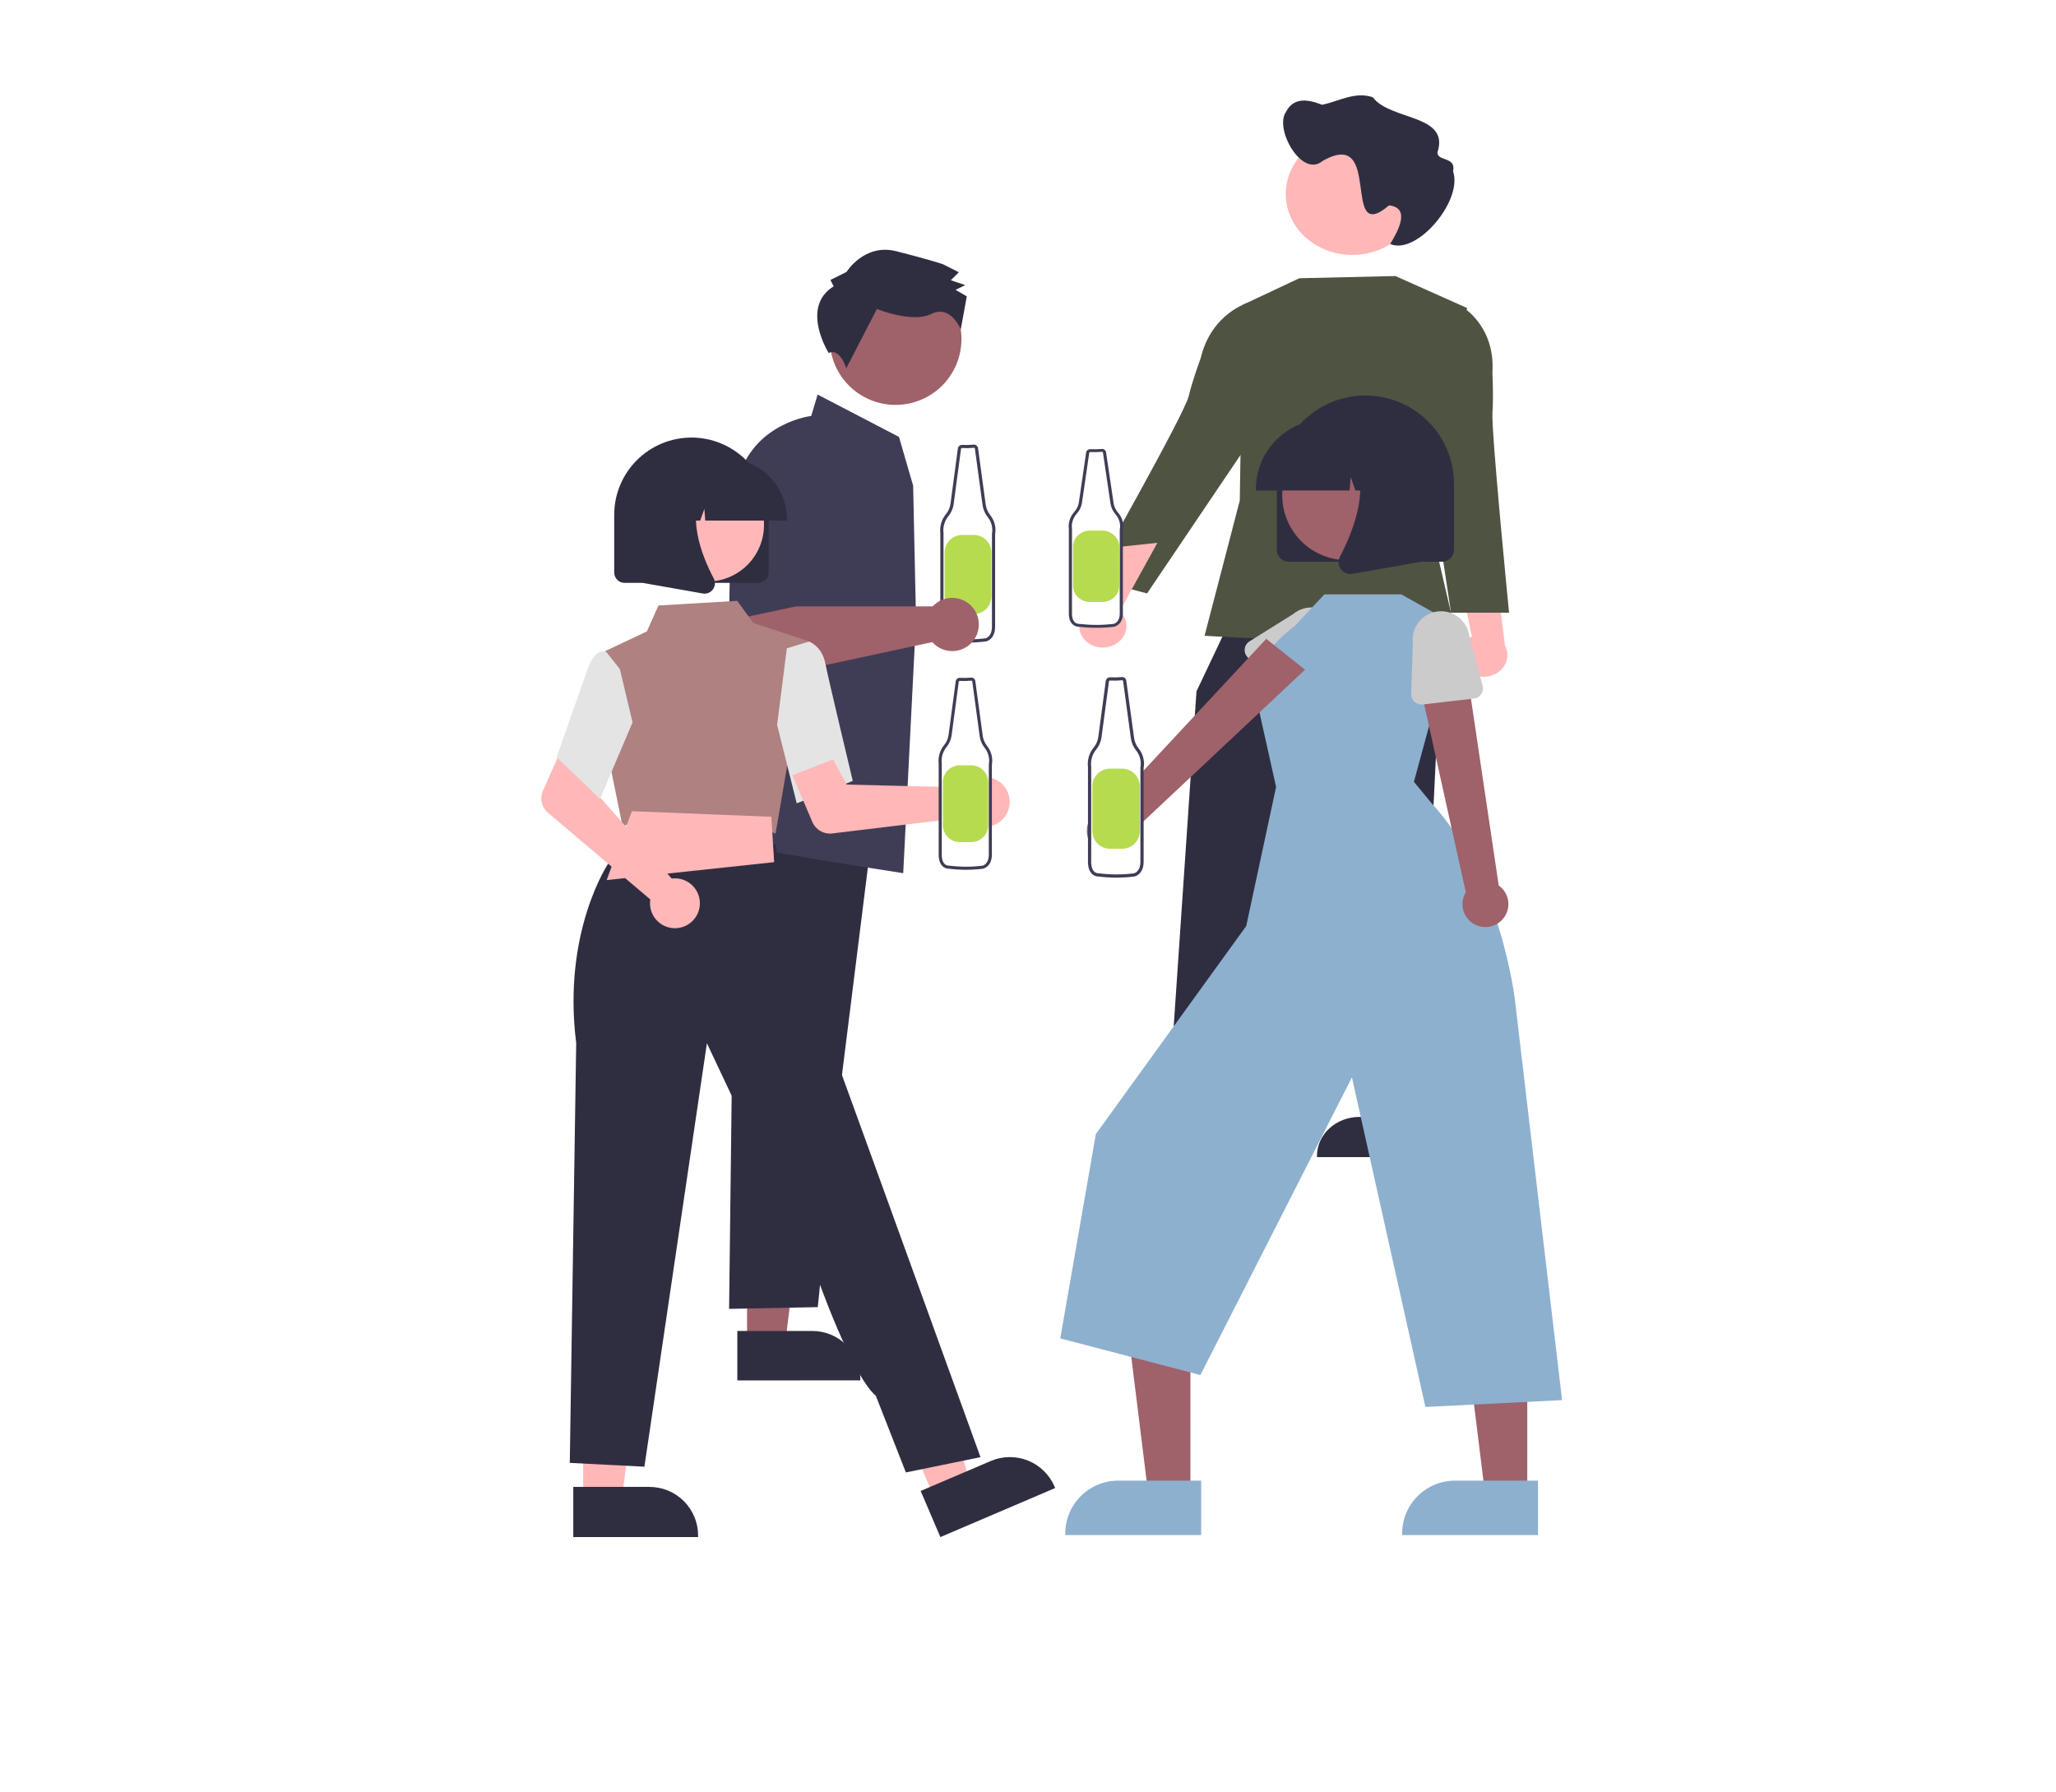 <svg width="733" height="639" viewBox="0 0 733 639" fill="none" xmlns="http://www.w3.org/2000/svg">
<rect width="733" height="639" fill="white"/>
<g id="having_fun 1">
<g id="guy-1">
<path id="Vector" d="M266.339 478.955H279.937L286.406 426.505L266.336 426.506L266.339 478.955Z" fill="#9F616A"/>
<path id="Vector_2" d="M262.87 474.516L289.65 474.515H289.651C294.177 474.515 298.518 476.313 301.718 479.514C304.919 482.714 306.717 487.055 306.717 491.581V492.135L262.871 492.137L262.87 474.516Z" fill="#2F2E41"/>
<path id="Vector_3" d="M257.79 291.616C257.79 291.616 251.897 298.278 261.655 324.246L259.936 466.636L291.56 466.019L298.512 396.562L311.168 295.205L257.79 291.616Z" fill="#2F2E41"/>
<path id="Vector_4" d="M322.014 311.302L321.668 311.249C281.212 305.079 250.683 299.164 250.379 299.105L250 299.032L260.605 273.237C260.521 270.542 258.226 194.852 262.62 173.106C266.875 152.054 286.928 148.604 289.213 148.279L291.508 140.677L320.497 155.761L325.552 173.162L326.579 220.852L322.014 311.302Z" fill="#3F3D56"/>
<path id="Vector_5" d="M339.896 132.133C346.117 120.753 341.935 106.485 330.555 100.264C319.175 94.043 304.907 98.225 298.686 109.605C292.465 120.985 296.647 135.253 308.027 141.474C319.407 147.695 333.676 143.513 339.896 132.133Z" fill="#9F616A"/>
<path id="Vector_6" d="M297.205 102.096L296.067 99.804L301.795 96.958C301.795 96.958 308.114 86.676 319.549 89.566C330.984 92.455 336.129 94.184 336.129 94.184L341.843 97.059L338.975 99.913L344.12 101.642L340.683 103.35L344.682 105.648L342.529 117.431C342.529 117.431 338.953 108.494 332.079 111.91C325.206 115.325 312.632 110.144 312.632 110.144L301.708 131.285C301.708 131.285 299.455 123.874 295.437 125.85C295.437 125.85 285.172 109.503 297.205 102.096Z" fill="#2F2E41"/>
<g id="guy-1-arm">
<path id="Vector_7" d="M347.173 159.079C345.802 159.217 344.423 159.249 343.048 159.175C342.813 159.15 342.578 159.217 342.393 159.363C342.207 159.509 342.087 159.722 342.057 159.956L339.426 179.696C339.223 181.129 338.636 182.48 337.728 183.607C336.979 184.503 336.422 185.544 336.092 186.664C335.762 187.785 335.666 188.961 335.809 190.12V223.652C335.809 223.652 335.639 228.123 339.075 228.123C343.186 228.639 347.346 228.639 351.457 228.123C351.457 228.123 354.208 227.602 354.208 223.477V190.46C354.418 189.308 354.374 188.124 354.081 186.991C353.788 185.857 353.252 184.801 352.51 183.895C351.632 182.765 351.064 181.424 350.863 180.007L348.13 159.854C348.099 159.628 347.982 159.421 347.805 159.277C347.627 159.133 347.401 159.062 347.173 159.079Z" fill="white"/>
<g id="guy-1-beer" class="beer-raising">
<path id="Vector_8" d="M345.254 229.075C343.176 229.075 341.1 228.946 339.038 228.689C338.577 228.699 338.12 228.615 337.693 228.44C337.267 228.266 336.881 228.005 336.56 227.674C335.162 226.222 335.24 223.736 335.244 223.63L335.243 190.155C335.097 188.924 335.204 187.676 335.556 186.488C335.909 185.3 336.5 184.196 337.293 183.244C338.135 182.198 338.678 180.945 338.865 179.617L341.496 159.881C341.547 159.502 341.744 159.157 342.046 158.92C342.347 158.683 342.728 158.573 343.109 158.613C344.445 158.683 345.785 158.651 347.117 158.516L347.132 158.515C347.504 158.488 347.872 158.603 348.161 158.838C348.451 159.072 348.64 159.408 348.69 159.777L351.424 179.931C351.612 181.249 352.14 182.496 352.957 183.548C353.743 184.509 354.313 185.629 354.626 186.83C354.94 188.032 354.99 189.287 354.774 190.51V223.476C354.774 228.018 351.595 228.673 351.563 228.679C349.47 228.943 347.363 229.075 345.254 229.075ZM342.971 159.738C342.886 159.734 342.804 159.761 342.739 159.815C342.674 159.868 342.631 159.944 342.619 160.027L339.986 179.771C339.77 181.306 339.142 182.755 338.168 183.962C337.468 184.8 336.948 185.773 336.639 186.82C336.33 187.867 336.238 188.967 336.371 190.051L336.375 190.12V223.652C336.374 223.694 336.314 225.79 337.378 226.892C337.598 227.116 337.863 227.291 338.155 227.406C338.448 227.52 338.761 227.572 339.075 227.557L339.145 227.561C343.21 228.072 347.322 228.072 351.387 227.561C351.44 227.548 353.642 227.046 353.642 223.476L353.651 190.358C353.847 189.287 353.807 188.186 353.535 187.132C353.262 186.078 352.763 185.096 352.072 184.254C351.129 183.043 350.519 181.606 350.303 180.087L347.569 159.93C347.557 159.848 347.514 159.772 347.45 159.719C347.385 159.666 347.303 159.639 347.22 159.643C345.824 159.783 344.419 159.815 343.017 159.74C343.002 159.739 342.986 159.738 342.971 159.738H342.971Z" fill="#3F3D56"/>
<path id="Vector_9" d="M343.019 190.72H347.19C348.849 190.72 350.439 191.379 351.612 192.552C352.785 193.725 353.444 195.315 353.444 196.974V212.667C353.444 214.326 352.785 215.916 351.612 217.089C350.439 218.262 348.849 218.921 347.19 218.921H343.019C341.361 218.921 339.77 218.262 338.597 217.089C337.425 215.916 336.766 214.326 336.766 212.667V196.974C336.766 196.153 336.927 195.339 337.242 194.581C337.556 193.822 338.017 193.133 338.597 192.552C339.178 191.971 339.867 191.511 340.626 191.196C341.385 190.882 342.198 190.72 343.019 190.72Z" fill="#B7DB4F"/>
<path id="Vector_10" d="M339.474 213.144C338.168 213.144 336.877 213.414 335.681 213.937C334.485 214.46 333.41 215.225 332.524 216.184H283.799L265.951 219.983L268.881 242.584L332.371 228.93C333.422 230.117 334.754 231.022 336.245 231.562C337.736 232.102 339.338 232.26 340.905 232.022C342.473 231.783 343.956 231.156 345.219 230.197C346.481 229.238 347.484 227.978 348.135 226.532C348.785 225.086 349.063 223.5 348.943 221.919C348.823 220.338 348.309 218.812 347.448 217.481C346.587 216.15 345.406 215.055 344.013 214.298C342.62 213.54 341.059 213.144 339.474 213.144H339.474Z" fill="#9F616A"/>
</g>

</g>
</g>
<g id="guy-2">
<path id="Vector_12" d="M505.391 401.814L493.312 401.813L487.565 359.131L505.393 359.132L505.391 401.814Z" fill="#FFB7B7"/>
<path id="Vector_13" d="M508.471 412.54L469.523 412.539V412.088C469.523 408.405 471.121 404.872 473.964 402.268C476.807 399.663 480.662 398.2 484.683 398.2H484.684L508.472 398.201L508.471 412.54Z" fill="#2F2E41"/>
<path id="Vector_14" d="M439.378 401.814L427.299 401.813L421.552 359.131L439.38 359.132L439.378 401.814Z" fill="#FFB7B7"/>
<path id="Vector_15" d="M439.503 412.54L400.555 412.539V412.088C400.555 408.405 402.152 404.872 404.995 402.268C407.838 399.663 411.694 398.2 415.714 398.2H415.715L439.504 398.201L439.503 412.54Z" fill="#2F2E41"/>
<path id="Vector_16" d="M438.388 221.545L426.565 246.497L416.812 389.921L441.444 389.018L448.171 320.648L468.924 259.753L480.854 327.641L485.781 387.213L506.162 388.021L514.284 221.545H438.388Z" fill="#2F2E41"/>
<path id="Vector_17" d="M497.489 98.415L463.221 99.201L443.103 108.662L441.999 178.467L429.451 226.662C429.451 226.662 507.849 231.605 518.687 224.384L505.879 169.325L523.058 109.823L497.489 98.415Z" fill="#4F5342"/>
<path id="Vector_18" d="M522.521 238.484C521.734 237.626 521.162 236.62 520.846 235.537C520.529 234.455 520.475 233.321 520.688 232.218C520.901 231.114 521.376 230.067 522.078 229.149C522.781 228.232 523.695 227.466 524.755 226.907L519.193 200.143L533.459 205.589L536.554 230.17C537.461 231.864 537.658 233.805 537.107 235.623C536.557 237.442 535.298 239.012 533.568 240.037C531.839 241.062 529.759 241.47 527.723 241.183C525.687 240.897 523.836 239.937 522.521 238.484V238.484Z" fill="#FFB7B7"/>
<path id="Vector_19" d="M517.902 110.656L521.562 109.565C521.562 109.565 533.174 116.392 532.069 132.896C532.069 132.896 532.504 141.437 532.088 147.121C531.612 153.64 538 218.426 538 218.426H517.309L508.442 159.757L517.902 110.656Z" fill="#4F5342"/>
<path id="Vector_20" d="M505.901 69.129C505.901 73.433 504.508 77.641 501.897 81.219C499.287 84.798 495.577 87.587 491.237 89.234C486.896 90.882 482.12 91.312 477.512 90.473C472.904 89.633 468.671 87.561 465.349 84.517C462.027 81.474 459.764 77.596 458.848 73.375C457.931 69.153 458.401 64.778 460.199 60.801C461.997 56.825 465.042 53.426 468.949 51.035C472.855 48.644 477.448 47.367 482.146 47.367V47.367C488.43 47.353 494.464 49.626 498.919 53.687C503.373 57.748 505.885 63.264 505.901 69.021C505.901 69.057 505.901 69.093 505.901 69.129Z" fill="#FFB7B7"/>
<path id="Vector_21" d="M458.47 39.899C461.253 34.418 466.638 35.501 471.348 37.359C477.312 36.148 482.984 32.519 489.41 34.665C495.74 43.099 516.992 40.618 512.471 54.348C512.465 57.638 519.229 55.723 518.048 61.112C521.631 71.482 505.114 91.121 495.633 86.986C497.978 83.049 503.334 74.106 495.21 73.219C477.732 88.117 493.406 44.85 471.446 57.433C464.175 63.529 454.22 45.997 458.47 39.899Z" fill="#2F2E41"/>
<g id="guy-2-arm" class="beer-raising">
<path id="Vector_22" d="M448.394 109.819L445.204 107.846C445.204 107.846 431.988 111.474 428.082 127.618C428.082 127.618 425.093 135.718 423.782 141.286C422.277 147.674 389.059 206.343 389.059 206.343L408.947 211.569L445.41 157.55L448.394 109.819Z" fill="#4F5342"/>
<path id="Vector_23" d="M397.9 229.533C398.915 228.907 399.767 228.084 400.398 227.124C401.028 226.163 401.421 225.087 401.548 223.973C401.676 222.858 401.535 221.731 401.135 220.672C400.736 219.612 400.088 218.646 399.237 217.841L412.64 193.519L397.288 195.15L386.914 217.996C385.532 219.396 384.759 221.211 384.74 223.098C384.722 224.985 385.459 226.813 386.814 228.235C388.168 229.657 390.044 230.574 392.088 230.814C394.131 231.053 396.199 230.597 397.9 229.533V229.533Z" fill="#FFB7B7"/>
<g id="guy-2-beer">
<path id="Vector_24" d="M392.829 160.571C391.477 160.695 390.116 160.724 388.76 160.657C388.528 160.634 388.296 160.695 388.114 160.827C387.931 160.959 387.812 161.152 387.783 161.363L385.187 179.199C384.988 180.493 384.409 181.714 383.513 182.732C382.774 183.542 382.225 184.482 381.899 185.495C381.574 186.507 381.479 187.57 381.621 188.617V218.914C381.621 218.914 381.453 222.954 384.841 222.954C388.896 223.421 392.999 223.421 397.054 222.954C397.054 222.954 399.767 222.483 399.767 218.756V188.924C399.974 187.883 399.931 186.814 399.642 185.79C399.353 184.765 398.824 183.811 398.092 182.993C397.226 181.971 396.666 180.76 396.468 179.48L393.772 161.271C393.741 161.066 393.627 160.88 393.452 160.75C393.276 160.62 393.054 160.556 392.829 160.571V160.571Z" fill="white"/>
<path id="Vector_25" d="M390.936 223.814C388.886 223.814 386.839 223.698 384.805 223.465C384.351 223.475 383.899 223.398 383.479 223.241C383.058 223.083 382.678 222.847 382.361 222.548C380.982 221.237 381.059 218.99 381.063 218.895L381.063 188.649C380.919 187.536 381.024 186.409 381.371 185.336C381.719 184.262 382.302 183.264 383.085 182.404C383.914 181.46 384.45 180.327 384.635 179.127L387.23 161.295C387.28 160.952 387.475 160.641 387.771 160.427C388.068 160.213 388.445 160.113 388.82 160.149C390.138 160.213 391.46 160.184 392.773 160.062L392.788 160.061C393.155 160.036 393.518 160.141 393.803 160.353C394.089 160.565 394.275 160.868 394.325 161.202L397.021 179.411C397.206 180.602 397.728 181.729 398.533 182.679C399.309 183.547 399.87 184.559 400.18 185.645C400.489 186.73 400.539 187.865 400.325 188.97V218.756C400.325 222.859 397.19 223.451 397.158 223.456C395.094 223.694 393.016 223.814 390.936 223.814V223.814ZM388.684 161.166C388.601 161.162 388.519 161.187 388.455 161.235C388.391 161.284 388.349 161.352 388.337 161.428L385.741 179.266C385.527 180.654 384.907 181.962 383.947 183.053C383.257 183.81 382.744 184.689 382.439 185.635C382.134 186.582 382.044 187.575 382.175 188.554L382.179 188.617V218.914C382.178 218.952 382.119 220.846 383.168 221.842C383.385 222.044 383.646 222.202 383.935 222.306C384.223 222.409 384.532 222.456 384.841 222.442L384.911 222.446C388.92 222.907 392.976 222.907 396.984 222.446C397.037 222.435 399.209 221.981 399.209 218.756L399.218 188.833C399.411 187.865 399.372 186.87 399.103 185.917C398.834 184.965 398.342 184.077 397.66 183.317C396.731 182.222 396.129 180.924 395.915 179.552L393.219 161.34C393.207 161.265 393.165 161.197 393.102 161.149C393.038 161.101 392.957 161.077 392.875 161.08C391.498 161.206 390.112 161.236 388.73 161.168C388.714 161.167 388.699 161.166 388.684 161.166V161.166Z" fill="#3F3D56"/>
<path id="Vector_26" d="M388.732 189.159H392.845C394.481 189.159 396.05 189.755 397.207 190.814C398.363 191.874 399.013 193.311 399.013 194.81V208.989C399.013 210.488 398.363 211.925 397.207 212.984C396.05 214.044 394.481 214.639 392.845 214.639H388.732C387.096 214.639 385.527 214.044 384.37 212.984C383.214 211.925 382.564 210.488 382.564 208.989V194.81C382.564 193.311 383.214 191.874 384.37 190.814C385.527 189.755 387.096 189.159 388.732 189.159Z" fill="#B7DB4F"/>
</g>
</g>
</g>
<g id="girl-2">
<path id="Vector_27" d="M456.554 248.087L444.6 234.112C444.26 233.714 444.009 233.248 443.866 232.745C443.723 232.242 443.69 231.715 443.77 231.198C443.849 230.681 444.039 230.188 444.328 229.751C444.616 229.315 444.994 228.945 445.439 228.668L461.002 218.949C463.051 217.224 465.702 216.38 468.374 216.603C471.046 216.825 473.52 218.096 475.255 220.135C476.989 222.175 477.842 224.818 477.626 227.483C477.41 230.149 476.143 232.621 474.103 234.357L462.076 248.117C461.731 248.511 461.306 248.826 460.828 249.041C460.35 249.256 459.832 249.366 459.308 249.363C458.784 249.36 458.267 249.245 457.791 249.025C457.316 248.804 456.894 248.485 456.554 248.087V248.087Z" fill="#CBCBCB"/>
<g id="girl-2-feet" class="walking">
<path id="Vector_28" d="M424.408 532.77L409.384 532.769L402.237 474.964L424.411 474.965L424.408 532.77Z" fill="#9F616A"/>
<path id="Vector_29" d="M428.239 547.297L379.797 547.295V546.684C379.797 541.696 381.784 536.912 385.32 533.385C388.856 529.857 393.652 527.876 398.652 527.875H398.653L428.24 527.877L428.239 547.297Z" fill="#8EB0CF"/>
<path id="Vector_30" d="M544.499 532.77L529.476 532.769L522.329 474.964L544.503 474.965L544.499 532.77Z" fill="#9F616A"/>
<path id="Vector_31" d="M548.331 547.297L499.889 547.295V546.684C499.889 541.696 501.876 536.912 505.412 533.385C508.948 529.857 513.743 527.876 518.744 527.875H518.745L548.332 527.877L548.331 547.297Z" fill="#8EB0CF"/>
</g>
<path id="Vector_32" d="M504.089 278.729L519.232 222.916L499.586 211.9H472.164L461.498 223.283C461.498 223.283 443.679 235.651 447.992 249.354L454.95 280.565L444.308 330.135L390.692 404.308L378 477.165L427.961 490.23L481.987 384.112L508.181 501.613L556.912 499.168L540.12 356.699C540.12 356.699 535.333 313.297 510.242 286.198L504.089 278.729Z" fill="#8EB0CF"/>
<path id="Vector_33" d="M535.363 328.111C536.208 327.277 536.858 326.267 537.27 325.155C537.681 324.042 537.842 322.853 537.743 321.671C537.644 320.489 537.286 319.343 536.695 318.314C536.103 317.285 535.293 316.398 534.321 315.715L522.571 236.641L505.706 241.953L522.588 318.11C521.547 319.815 521.168 321.842 521.525 323.807C521.881 325.772 522.948 327.538 524.523 328.771C526.097 330.004 528.07 330.618 530.068 330.496C532.066 330.374 533.95 329.526 535.363 328.111Z" fill="#9F616A"/>
<path id="Vector_34" d="M525.475 249.051L507.18 251.155C506.659 251.215 506.132 251.162 505.633 251.001C505.135 250.839 504.678 250.572 504.292 250.218C503.907 249.864 503.602 249.431 503.4 248.949C503.197 248.467 503.101 247.947 503.117 247.424L503.71 229.118C503.418 226.46 504.195 223.794 505.87 221.706C507.545 219.619 509.982 218.278 512.646 217.98C515.31 217.681 517.985 218.449 520.082 220.114C522.18 221.779 523.53 224.206 523.837 226.863L528.58 244.496C528.715 245.001 528.74 245.529 528.653 246.044C528.565 246.56 528.367 247.05 528.073 247.482C527.778 247.915 527.394 248.279 526.945 248.549C526.497 248.82 525.996 248.991 525.475 249.051V249.051Z" fill="#CBCBCB"/>
<path id="Vector_35" d="M455.209 196.028V172.512C455.209 164.154 458.537 156.139 464.461 150.23C470.386 144.32 478.421 141 486.799 141C495.177 141 503.211 144.32 509.136 150.23C515.06 156.139 518.388 164.154 518.388 172.512V196.028C518.387 197.15 517.939 198.226 517.144 199.02C516.348 199.813 515.27 200.26 514.145 200.261H459.453C458.327 200.26 457.249 199.813 456.453 199.02C455.658 198.226 455.21 197.15 455.209 196.028Z" fill="#2F2E41"/>
<path id="Vector_36" d="M491.416 196.882C502.64 190.762 506.765 176.724 500.629 165.528C494.494 154.332 480.422 150.218 469.198 156.338C457.975 162.458 453.85 176.496 459.985 187.692C466.121 198.888 480.193 203.003 491.416 196.882Z" fill="#9F616A"/>
<path id="Vector_37" d="M447.736 174.393C447.743 167.784 450.379 161.448 455.063 156.775C459.748 152.102 466.099 149.473 472.724 149.466H477.44C484.065 149.473 490.416 152.102 495.101 156.775C499.785 161.448 502.421 167.784 502.428 174.393V174.863H492.464L489.065 165.371L488.386 174.863H483.236L481.522 170.074L481.179 174.863H447.736V174.393Z" fill="#2F2E41"/>
<path id="Vector_38" d="M478.028 202.905C477.56 202.274 477.281 201.523 477.222 200.739C477.163 199.956 477.327 199.172 477.696 198.478C482.692 188.998 489.688 171.481 480.402 160.678L479.735 159.902H506.692V200.275L482.203 204.585C481.955 204.628 481.704 204.651 481.452 204.651C480.784 204.651 480.125 204.493 479.53 204.189C478.934 203.886 478.42 203.446 478.028 202.905Z" fill="#2F2E41"/>
<g id="girl-2-arm" class="beer-raising">
<path id="Vector_39" d="M394.081 304.23C395.247 304.464 396.45 304.44 397.605 304.16C398.76 303.88 399.84 303.35 400.768 302.609C401.696 301.867 402.45 300.932 402.976 299.869C403.503 298.805 403.789 297.64 403.815 296.454L465.261 238.761L451.435 227.76L395.279 288.075C393.279 288.163 391.382 288.981 389.945 290.372C388.509 291.762 387.635 293.631 387.487 295.622C387.339 297.613 387.929 299.589 389.145 301.176C390.36 302.762 392.117 303.849 394.081 304.23Z" fill="#9F616A"/>
<g id="girl-2-beer" class="beer-raising">
<path id="Vector_40" d="M400.001 241.952C398.609 242.092 397.207 242.125 395.81 242.049C395.571 242.023 395.332 242.092 395.144 242.24C394.956 242.388 394.833 242.604 394.803 242.841L392.129 262.848C391.924 264.301 391.328 265.67 390.404 266.812C389.643 267.72 389.078 268.775 388.742 269.911C388.407 271.047 388.309 272.239 388.455 273.414V307.4C388.455 307.4 388.283 311.931 391.773 311.931C395.95 312.455 400.177 312.455 404.354 311.931C404.354 311.931 407.149 311.404 407.149 307.222V273.758C407.362 272.591 407.318 271.391 407.02 270.242C406.722 269.093 406.178 268.022 405.424 267.104C404.531 265.959 403.955 264.6 403.75 263.164L400.973 242.738C400.942 242.508 400.824 242.299 400.643 242.153C400.463 242.007 400.233 241.935 400.001 241.952Z" fill="white"/>
<path id="Vector_41" d="M398.051 312.897C395.94 312.897 393.831 312.766 391.736 312.505C391.268 312.516 390.802 312.43 390.369 312.253C389.936 312.076 389.544 311.812 389.218 311.477C387.797 310.005 387.877 307.485 387.881 307.378L387.88 273.449C387.732 272.201 387.84 270.937 388.198 269.732C388.556 268.528 389.157 267.409 389.963 266.444C390.818 265.385 391.37 264.115 391.56 262.768L394.233 242.765C394.285 242.38 394.486 242.031 394.792 241.791C395.097 241.551 395.485 241.439 395.872 241.479C397.23 241.551 398.591 241.518 399.944 241.381L399.96 241.38C400.337 241.353 400.711 241.47 401.005 241.707C401.299 241.945 401.492 242.286 401.543 242.66L404.32 263.087C404.511 264.423 405.048 265.686 405.878 266.752C406.677 267.726 407.256 268.861 407.574 270.079C407.893 271.297 407.944 272.57 407.724 273.809V307.222C407.724 311.825 404.494 312.489 404.461 312.495C402.335 312.762 400.194 312.896 398.051 312.897ZM395.731 242.62C395.646 242.616 395.562 242.643 395.496 242.698C395.43 242.752 395.386 242.829 395.374 242.913L392.699 262.924C392.48 264.481 391.841 265.948 390.852 267.172C390.141 268.022 389.612 269.008 389.298 270.069C388.984 271.13 388.891 272.245 389.026 273.343L389.03 273.414V307.4C389.029 307.442 388.968 309.567 390.049 310.684C390.273 310.911 390.542 311.088 390.839 311.204C391.136 311.32 391.454 311.373 391.773 311.358L391.845 311.362C395.974 311.879 400.153 311.879 404.282 311.362C404.337 311.349 406.574 310.84 406.574 307.222L406.583 273.655C406.782 272.57 406.742 271.454 406.465 270.385C406.188 269.317 405.681 268.321 404.979 267.468C404.021 266.24 403.401 264.784 403.181 263.244L400.403 242.815C400.391 242.731 400.348 242.655 400.283 242.601C400.217 242.547 400.134 242.52 400.049 242.524C398.63 242.665 397.203 242.698 395.779 242.622C395.763 242.621 395.747 242.62 395.731 242.62Z" fill="#3F3D56"/>
<path id="Vector_42" d="M395.781 274.022H400.019C401.704 274.022 403.32 274.69 404.511 275.878C405.703 277.067 406.372 278.679 406.372 280.36V296.266C406.372 297.947 405.703 299.559 404.511 300.748C403.32 301.937 401.704 302.604 400.019 302.604H395.781C394.096 302.604 392.479 301.937 391.288 300.748C390.096 299.559 389.427 297.947 389.427 296.266V280.36C389.427 278.679 390.096 277.067 391.288 275.878C392.479 274.69 394.096 274.022 395.781 274.022Z" fill="#B7DB4F"/>
</g>
</g>
</g>
<g id="girl-1">
<path id="Vector_43" d="M276.02 297.002C275.689 296.872 242.733 284.053 222.491 294.535L221.993 294.793L217.955 274.916L215.654 232.181L230.627 225.106L234.749 215.871L262.83 214.21L268.6 222.123L288.247 228.562L276.505 297.194L276.02 297.002Z" fill="#AF8181"/>
<g id="girl-1-feet" class="walking">
<path id="Vector_44" d="M207.899 534.619H221.703L228.27 481.376L207.897 481.377L207.899 534.619Z" fill="#FFB7B7"/>
<path id="Vector_45" d="M204.379 530.113L231.563 530.112H231.564C236.159 530.112 240.565 531.937 243.814 535.186C247.062 538.435 248.888 542.841 248.888 547.435V547.998L204.379 548L204.379 530.113Z" fill="#2F2E41"/>
<path id="Vector_46" d="M333.242 534.312L345.936 528.89L331.059 477.347L312.325 485.351L333.242 534.312Z" fill="#FFB7B7"/>
<path id="Vector_47" d="M328.233 531.551L353.232 520.871L353.233 520.871C357.458 519.066 362.227 519.014 366.491 520.725C370.755 522.437 374.164 525.772 375.97 529.997L376.191 530.514L335.261 548L328.233 531.551Z" fill="#2F2E41"/>
</g>
<path id="Vector_48" d="M322.961 524.955L349.562 519.498L307.045 402.179L292.494 362.164C292.494 362.164 283.265 330.079 279.095 317.663L276.579 301.003L217.01 307.597C217.01 307.597 200.373 332.03 205.427 371.856L203.141 521.545L229.742 522.909L252.024 371.94L291.13 454.7C291.13 454.7 303.456 490.017 312.275 497.672L322.961 524.955Z" fill="#2F2E41"/>
<path id="Vector_49" d="M274.995 291.198L275.993 307.373L246.816 310.496L216.286 313.763L225.271 289.201L274.995 291.198Z" fill="#FFB7B7"/>
<path id="Vector_50" d="M240.898 313.153C240.43 313.142 239.961 313.168 239.497 313.23L211.707 281.747L214.94 272.071L200.974 265.284L193.587 281.857C192.99 283.196 192.844 284.692 193.17 286.122C193.496 287.551 194.276 288.836 195.395 289.783L231.845 320.669C231.567 322.452 231.839 324.278 232.624 325.903C233.409 327.529 234.67 328.876 236.24 329.767C237.81 330.658 239.613 331.05 241.411 330.891C243.209 330.732 244.916 330.029 246.305 328.876C247.694 327.723 248.699 326.175 249.186 324.437C249.673 322.699 249.62 320.854 249.033 319.147C248.446 317.44 247.354 315.952 245.9 314.882C244.447 313.811 242.703 313.208 240.898 313.153Z" fill="#FFB7B7"/>
<path id="Vector_51" d="M198.458 269.948L209.323 239.002C210.544 235.354 212.074 233.138 213.87 232.415C214.224 232.256 214.607 232.172 214.995 232.168C215.383 232.164 215.768 232.241 216.125 232.394L220.996 238.549L225.518 257.542L213.925 284.811L198.458 269.948Z" fill="#E4E4E4"/>
<path id="Vector_52" d="M270.37 207.806H222.675C221.694 207.805 220.754 207.414 220.06 206.721C219.366 206.027 218.976 205.086 218.975 204.105V183.547C218.975 176.241 221.877 169.235 227.044 164.068C232.21 158.902 239.217 156 246.523 156C253.829 156 260.835 158.902 266.002 164.068C271.168 169.235 274.07 176.241 274.07 183.547V204.105C274.069 205.086 273.679 206.027 272.985 206.721C272.291 207.414 271.351 207.805 270.37 207.806Z" fill="#2F2E41"/>
<path id="Vector_53" d="M252.183 207.327C263.338 207.327 272.38 198.285 272.38 187.13C272.38 175.976 263.338 166.933 252.183 166.933C241.029 166.933 231.986 175.976 231.986 187.13C231.986 198.285 241.029 207.327 252.183 207.327Z" fill="#FFB7B7"/>
<path id="Vector_54" d="M280.587 185.603H251.423L251.124 181.416L249.629 185.603H245.138L244.546 177.305L241.582 185.603H232.893V185.192C232.899 179.415 235.197 173.876 239.283 169.791C243.368 165.705 248.907 163.407 254.684 163.401H258.796C264.573 163.407 270.112 165.705 274.197 169.791C278.283 173.876 280.581 179.415 280.587 185.192L280.587 185.603Z" fill="#2F2E41"/>
<path id="Vector_55" d="M251.185 211.643C250.965 211.643 250.746 211.624 250.53 211.585L229.175 207.818V172.524H252.683L252.1 173.203C244.003 182.646 250.104 197.959 254.461 206.247C254.782 206.854 254.925 207.539 254.874 208.224C254.822 208.909 254.579 209.565 254.171 210.117C253.829 210.59 253.381 210.974 252.861 211.24C252.342 211.505 251.768 211.643 251.185 211.643Z" fill="#2F2E41"/>
<g id="girl-1-arm">
<path id="girl-1-left-arm" d="M277.052 258.428L280.525 231.137L288.434 228.73L288.567 228.779C288.749 228.846 293.048 230.492 294.224 236.442C295.353 242.154 303.859 277.696 303.944 278.055L304.03 278.41L284.046 286.406L277.052 258.428Z" fill="#E4E4E4"/>
<g id="girl-1-left-beer" class="beer-raising">
<path id="Vector_56" d="M344.752 279.664C344.425 280 344.125 280.361 343.856 280.744L301.874 279.717L296.977 270.768L282.505 276.394L289.635 293.079C290.211 294.427 291.209 295.552 292.479 296.285C293.748 297.017 295.221 297.318 296.677 297.142L344.107 291.413C345.226 292.829 346.75 293.871 348.475 294.401C350.201 294.93 352.047 294.922 353.768 294.376C355.488 293.831 357.002 292.775 358.108 291.348C359.214 289.922 359.859 288.192 359.958 286.39C360.057 284.588 359.604 282.798 358.661 281.259C357.718 279.72 356.329 278.504 354.678 277.774C353.027 277.044 351.193 276.834 349.42 277.171C347.647 277.509 346.019 278.378 344.752 279.664H344.752Z" fill="#FFB7B7"/>
<path id="Vector_57" d="M346.242 242.118C344.911 242.252 343.571 242.283 342.235 242.211C342.008 242.186 341.779 242.252 341.599 242.394C341.42 242.536 341.303 242.742 341.274 242.97L338.718 262.14C338.521 263.531 337.952 264.844 337.069 265.937C336.342 266.808 335.801 267.819 335.48 268.907C335.16 269.995 335.067 271.137 335.206 272.263V304.827C335.206 304.827 335.041 309.169 338.377 309.169C342.37 309.67 346.41 309.67 350.402 309.169C350.402 309.169 353.073 308.663 353.073 304.657V272.593C353.277 271.474 353.235 270.325 352.951 269.224C352.666 268.123 352.145 267.097 351.425 266.218C350.572 265.12 350.021 263.818 349.825 262.442L347.171 242.871C347.141 242.651 347.028 242.45 346.855 242.311C346.683 242.171 346.463 242.102 346.242 242.118Z" fill="white"/>
<path id="Vector_58" d="M344.378 310.094C342.36 310.094 340.344 309.968 338.342 309.718C337.894 309.729 337.45 309.647 337.036 309.477C336.621 309.308 336.247 309.054 335.935 308.733C334.577 307.323 334.653 304.908 334.657 304.806L334.656 272.297C334.515 271.101 334.618 269.89 334.961 268.736C335.303 267.582 335.877 266.51 336.647 265.585C337.464 264.57 337.992 263.353 338.174 262.063L340.729 242.897C340.779 242.528 340.97 242.194 341.262 241.964C341.555 241.734 341.925 241.627 342.295 241.665C343.593 241.733 344.894 241.702 346.187 241.571L346.202 241.57C346.563 241.544 346.92 241.656 347.201 241.884C347.483 242.111 347.666 242.438 347.715 242.796L350.37 262.368C350.553 263.648 351.066 264.859 351.859 265.88C352.623 266.814 353.176 267.901 353.48 269.068C353.785 270.235 353.833 271.454 353.623 272.642V304.656C353.623 309.067 350.536 309.703 350.505 309.709C348.473 309.965 346.426 310.093 344.378 310.094ZM342.161 242.758C342.079 242.754 341.999 242.78 341.936 242.832C341.872 242.884 341.831 242.958 341.819 243.039L339.263 262.212C339.053 263.704 338.442 265.11 337.497 266.283C336.817 267.097 336.312 268.041 336.012 269.058C335.712 270.075 335.623 271.143 335.752 272.196L335.756 272.263V304.827C335.755 304.867 335.696 306.904 336.729 307.973C336.943 308.191 337.2 308.361 337.484 308.472C337.768 308.583 338.073 308.634 338.377 308.619L338.446 308.624C342.393 309.119 346.387 309.119 350.334 308.624C350.386 308.611 352.524 308.123 352.524 304.656L352.533 272.494C352.723 271.454 352.684 270.385 352.42 269.361C352.155 268.337 351.67 267.383 351 266.566C350.084 265.39 349.492 263.995 349.281 262.519L346.626 242.945C346.615 242.864 346.573 242.791 346.511 242.74C346.448 242.688 346.368 242.662 346.287 242.666C344.931 242.801 343.567 242.833 342.206 242.76C342.191 242.759 342.176 242.758 342.161 242.758Z" fill="#3F3D56"/>
<path id="Vector_59" d="M342.208 272.846H346.258C347.869 272.846 349.414 273.486 350.553 274.625C351.692 275.763 352.332 277.308 352.332 278.919V294.159C352.332 295.77 351.692 297.315 350.553 298.454C349.414 299.592 347.869 300.232 346.258 300.232H342.208C340.597 300.232 339.053 299.592 337.914 298.454C336.775 297.315 336.135 295.77 336.135 294.159V278.919C336.135 277.308 336.775 275.763 337.914 274.625C339.053 273.486 340.597 272.846 342.208 272.846Z" fill="#B7DB4F"/>
</g>
</g>
</g>
</g>
</svg>
